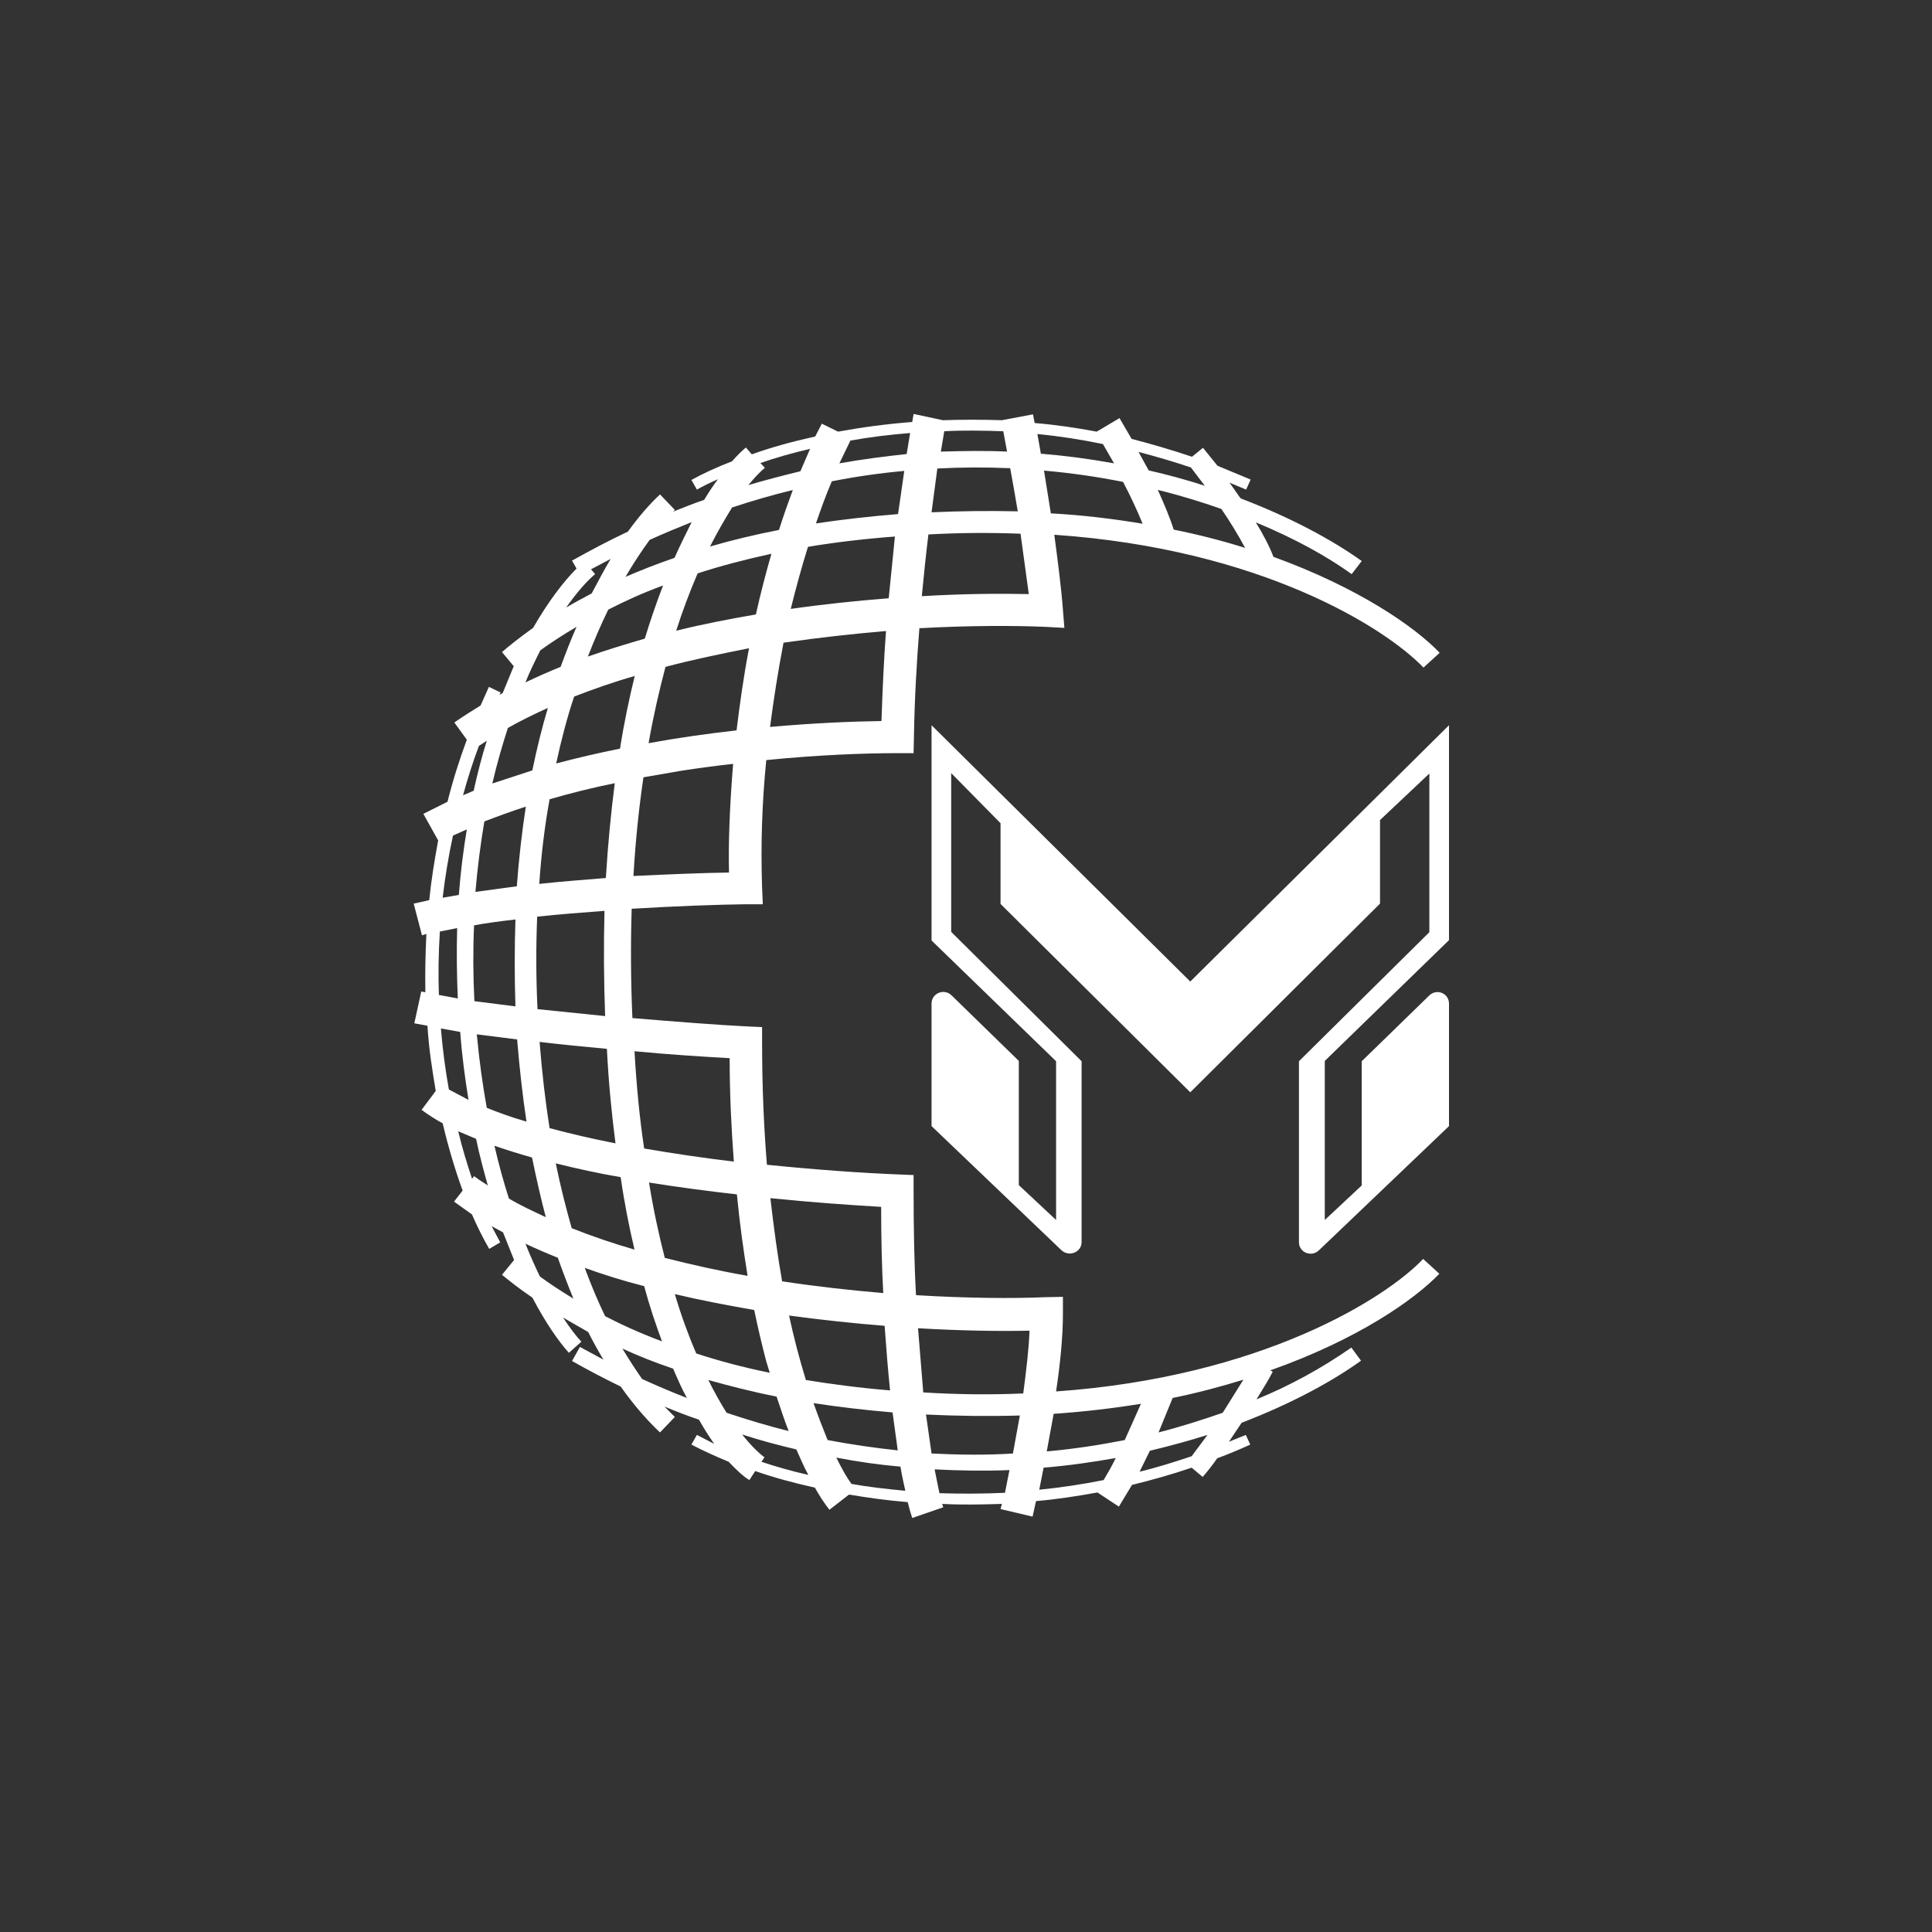 <svg width="24" height="24" viewBox="0 0 24 24" fill="none" xmlns="http://www.w3.org/2000/svg">
<rect x="0" y="0" width="24" height="24" fill="#333333" stroke="none"/>
<path fill-rule="evenodd" clip-rule="evenodd" d="M11.263 5.64L11.306 5.379C11.049 5.4 10.8 5.43 10.564 5.473L10.427 5.756C10.71 5.705 10.989 5.67 11.263 5.64ZM11.353 5.143L11.713 5.22C11.949 5.212 12.193 5.212 12.446 5.22L12.832 5.147L12.853 5.255C13.11 5.276 13.367 5.314 13.624 5.362L13.907 5.194L14.057 5.452C14.306 5.516 14.554 5.589 14.807 5.674L14.944 5.563L15.124 5.786L15.536 5.957L15.48 6.082L15.274 5.996L15.403 6.18L15.416 6.193C16.046 6.433 16.556 6.712 16.916 6.969L16.791 7.132C16.5 6.922 16.097 6.694 15.6 6.489C15.69 6.635 15.771 6.789 15.819 6.917C16.881 7.303 17.576 7.787 17.884 8.109L17.683 8.293C17.216 7.804 15.669 6.819 13.097 6.643C13.14 6.969 13.183 7.295 13.204 7.573L13.222 7.8L12.99 7.787C12.587 7.77 12.043 7.77 11.421 7.804C11.387 8.229 11.361 8.683 11.353 9.159L11.349 9.356H11.143C10.744 9.356 10.17 9.377 9.519 9.442C9.466 9.968 9.449 10.498 9.467 11.027L9.476 11.233H9.262C8.923 11.237 8.413 11.255 7.847 11.289C7.833 11.742 7.836 12.195 7.856 12.647C8.417 12.694 8.927 12.733 9.27 12.75L9.467 12.759V12.952C9.467 13.496 9.489 14.002 9.527 14.469C10.153 14.533 10.727 14.572 11.152 14.589L11.349 14.597V14.79C11.349 15.262 11.357 15.699 11.379 16.089C12.009 16.127 12.57 16.132 12.99 16.114L13.204 16.11V16.32C13.204 16.607 13.17 16.946 13.119 17.285C15.673 17.105 17.216 16.127 17.679 15.639L17.88 15.823C17.567 16.149 16.86 16.642 15.78 17.023L15.81 17.04C15.767 17.126 15.694 17.246 15.609 17.383C16.024 17.213 16.419 16.997 16.787 16.74L16.907 16.903C16.556 17.156 16.05 17.434 15.424 17.674L15.266 17.91L15.476 17.825L15.531 17.945C15.394 18.009 15.257 18.064 15.12 18.116C15.06 18.202 15 18.279 14.94 18.347L14.803 18.232C14.554 18.317 14.306 18.386 14.062 18.446L13.899 18.716L13.633 18.54C13.376 18.587 13.119 18.626 12.87 18.647L12.827 18.84L12.429 18.746L12.446 18.682C12.189 18.69 11.944 18.695 11.704 18.682L11.717 18.724L11.332 18.857C11.31 18.792 11.292 18.727 11.276 18.66C11.019 18.639 10.779 18.605 10.547 18.566L10.303 18.755C10.236 18.668 10.176 18.576 10.123 18.48C9.853 18.42 9.604 18.352 9.382 18.274L9.309 18.386C9.236 18.343 9.15 18.262 9.052 18.159C8.876 18.086 8.717 18.013 8.589 17.945L8.657 17.825L8.872 17.936C8.804 17.839 8.741 17.739 8.683 17.636C8.542 17.589 8.4 17.533 8.254 17.473L8.383 17.602L8.199 17.794C8.07 17.674 7.899 17.49 7.71 17.224C7.506 17.125 7.304 17.019 7.106 16.907L7.204 16.732L7.496 16.89C7.432 16.783 7.367 16.667 7.307 16.547L6.994 16.367C7.08 16.496 7.157 16.599 7.222 16.667L7.067 16.805C6.939 16.663 6.78 16.436 6.613 16.119C6.454 16.012 6.33 15.913 6.236 15.836L6.386 15.652L6.249 15.309C6.201 15.284 6.154 15.258 6.107 15.232L6.214 15.433L6.077 15.514C5.998 15.376 5.926 15.233 5.863 15.086L5.64 14.927L5.747 14.79C5.657 14.542 5.572 14.263 5.499 13.954C5.408 13.905 5.321 13.849 5.237 13.787L5.413 13.552C5.37 13.294 5.327 13.029 5.31 12.742L5.147 12.712L5.233 12.317L5.284 12.326C5.28 12.095 5.284 11.854 5.297 11.602L5.242 11.619L5.139 11.225L5.332 11.182C5.357 10.937 5.396 10.693 5.443 10.44L5.259 10.11L5.559 9.96C5.623 9.703 5.704 9.446 5.799 9.189L5.644 8.975C5.747 8.902 5.859 8.833 5.97 8.764L6.073 8.533L6.219 8.602L6.202 8.632L6.244 8.61L6.253 8.589L6.382 8.276L6.236 8.1C6.33 8.019 6.459 7.916 6.622 7.8C6.81 7.474 6.999 7.226 7.162 7.063L7.106 6.964C7.337 6.836 7.569 6.712 7.8 6.604C7.942 6.407 8.079 6.253 8.199 6.142L8.383 6.334L8.362 6.356C8.49 6.304 8.619 6.253 8.747 6.21C8.803 6.116 8.863 6.026 8.919 5.953C8.82 5.996 8.734 6.039 8.657 6.082L8.589 5.962C8.73 5.884 8.897 5.807 9.094 5.73C9.154 5.662 9.21 5.606 9.266 5.559L9.339 5.644C9.574 5.559 9.84 5.486 10.127 5.422L10.209 5.263L10.41 5.362C10.697 5.31 11.006 5.267 11.332 5.242L11.349 5.143H11.353ZM9.459 18.159C9.639 18.219 9.832 18.274 10.041 18.322C9.99 18.227 9.943 18.12 9.892 18.005C9.669 17.953 9.446 17.893 9.219 17.82C9.347 17.979 9.442 18.064 9.497 18.103L9.459 18.159ZM10.573 18.433C10.787 18.472 11.014 18.497 11.246 18.519C11.229 18.433 11.203 18.334 11.186 18.219C10.929 18.197 10.659 18.159 10.389 18.107C10.457 18.244 10.517 18.352 10.577 18.433H10.573ZM11.67 18.549C11.931 18.557 12.201 18.557 12.484 18.544L12.54 18.262C12.24 18.274 11.927 18.27 11.61 18.253L11.67 18.549ZM12.909 18.506C13.178 18.479 13.445 18.439 13.71 18.386C13.761 18.3 13.813 18.21 13.86 18.112C13.573 18.163 13.277 18.206 12.964 18.232L12.909 18.51V18.506ZM14.152 18.283C14.366 18.232 14.584 18.163 14.803 18.09L15 17.825C14.773 17.897 14.533 17.962 14.284 18.022L14.156 18.283H14.152ZM11.687 5.614L11.73 5.357C11.97 5.344 12.214 5.349 12.463 5.357L12.51 5.61C12.244 5.597 11.966 5.602 11.687 5.61V5.614ZM12.93 5.636L12.887 5.392C13.153 5.417 13.427 5.46 13.701 5.516L13.839 5.756C13.538 5.701 13.235 5.661 12.93 5.636ZM14.271 5.846L14.143 5.614C14.357 5.67 14.576 5.734 14.794 5.807L14.966 6.034C14.743 5.962 14.507 5.897 14.263 5.842L14.271 5.846ZM9.502 5.812L9.446 5.752C9.634 5.687 9.84 5.627 10.063 5.576L9.943 5.854C9.729 5.906 9.514 5.962 9.296 6.026C9.369 5.94 9.437 5.863 9.502 5.812ZM11.233 5.85C10.941 5.876 10.637 5.919 10.333 5.979C10.26 6.15 10.196 6.326 10.136 6.502C10.453 6.455 10.791 6.416 11.156 6.386L11.233 5.85ZM9.853 6.086C9.604 6.146 9.352 6.219 9.094 6.304C9.009 6.442 8.914 6.604 8.82 6.789C9.086 6.712 9.369 6.643 9.677 6.583C9.729 6.416 9.789 6.249 9.849 6.086H9.853ZM8.597 6.484C8.426 6.553 8.246 6.626 8.07 6.707C7.976 6.836 7.873 6.99 7.77 7.166C7.959 7.084 8.156 7.007 8.379 6.93C8.452 6.767 8.524 6.622 8.593 6.484H8.597ZM7.586 6.943L7.342 7.072L7.393 7.132C7.29 7.217 7.166 7.359 7.033 7.547C7.132 7.487 7.239 7.432 7.35 7.372C7.432 7.217 7.509 7.072 7.586 6.943ZM15.171 6.322C14.927 6.236 14.662 6.154 14.383 6.086C14.46 6.257 14.533 6.429 14.58 6.579C14.897 6.643 15.193 6.72 15.467 6.806C15.38 6.644 15.284 6.486 15.18 6.334L15.171 6.322ZM13.954 5.987C13.629 5.922 13.3 5.875 12.969 5.846L13.054 6.377C13.457 6.399 13.834 6.446 14.194 6.506C14.126 6.339 14.044 6.163 13.954 5.992V5.987ZM12.544 5.816C12.245 5.803 11.944 5.804 11.644 5.82L11.572 6.364C11.928 6.348 12.286 6.344 12.643 6.352C12.613 6.173 12.582 5.994 12.549 5.816H12.544ZM15.446 17.139L15.189 17.55C14.94 17.636 14.674 17.722 14.392 17.794L14.567 17.366C14.88 17.302 15.171 17.224 15.446 17.139ZM14.173 17.439L13.972 17.889C13.667 17.949 13.341 18 13.003 18.03L13.089 17.563C13.47 17.537 13.83 17.494 14.173 17.439ZM12.669 17.584L12.583 18.056C12.257 18.077 11.919 18.073 11.572 18.056L11.503 17.572C11.891 17.59 12.28 17.595 12.669 17.584ZM11.087 17.542L11.152 18.017C10.869 17.987 10.577 17.945 10.281 17.889C10.226 17.752 10.166 17.602 10.106 17.43C10.41 17.477 10.74 17.516 11.091 17.546L11.087 17.542ZM9.647 17.349C9.699 17.503 9.746 17.649 9.797 17.777C9.54 17.713 9.283 17.636 9.026 17.55C8.953 17.434 8.876 17.297 8.799 17.143C9.06 17.216 9.343 17.289 9.647 17.349ZM8.362 17.002C8.417 17.13 8.473 17.259 8.533 17.366C8.345 17.293 8.159 17.214 7.976 17.13C7.899 17.019 7.817 16.895 7.732 16.753C7.92 16.839 8.13 16.924 8.362 17.002ZM11.117 6.665C10.732 6.694 10.371 6.737 10.037 6.793C9.956 7.05 9.887 7.307 9.823 7.564C10.243 7.504 10.654 7.462 11.04 7.432L11.117 6.665ZM9.583 6.879C9.249 6.952 8.94 7.033 8.666 7.123C8.566 7.356 8.477 7.593 8.4 7.835C8.73 7.753 9.064 7.689 9.39 7.633C9.446 7.38 9.51 7.132 9.583 6.879ZM8.237 7.273C7.98 7.367 7.757 7.47 7.556 7.573C7.47 7.749 7.384 7.946 7.303 8.156C7.534 8.075 7.774 8.002 8.01 7.933C8.078 7.71 8.153 7.49 8.237 7.273ZM7.162 7.787C6.986 7.89 6.836 7.989 6.712 8.079C6.652 8.199 6.583 8.336 6.527 8.477C6.669 8.409 6.814 8.345 6.964 8.284C7.029 8.109 7.093 7.942 7.162 7.787ZM12.677 6.63C12.296 6.615 11.914 6.618 11.533 6.639C11.502 6.894 11.475 7.15 11.451 7.406C11.953 7.376 12.407 7.372 12.78 7.38L12.677 6.626V6.63ZM12.789 16.53C12.78 16.77 12.746 17.044 12.711 17.31C12.297 17.328 11.883 17.323 11.469 17.297L11.404 16.5C11.927 16.53 12.403 16.539 12.789 16.53ZM10.989 16.47C11.01 16.762 11.031 17.027 11.057 17.272C10.684 17.242 10.333 17.195 10.011 17.143C9.93 16.879 9.86 16.612 9.802 16.342C10.209 16.397 10.611 16.44 10.993 16.47H10.989ZM9.519 16.912L9.562 17.053C9.227 16.985 8.923 16.903 8.649 16.813C8.546 16.573 8.457 16.327 8.383 16.076C8.709 16.153 9.043 16.217 9.369 16.273C9.416 16.5 9.467 16.715 9.519 16.912ZM8.002 15.977C8.07 16.23 8.147 16.457 8.224 16.663C7.959 16.564 7.723 16.457 7.517 16.35C7.432 16.174 7.346 15.973 7.264 15.75C7.504 15.836 7.749 15.913 8.002 15.977ZM6.93 15.626C6.994 15.806 7.059 15.977 7.123 16.132C6.96 16.033 6.823 15.943 6.707 15.857C6.647 15.733 6.587 15.6 6.527 15.45C6.656 15.51 6.793 15.57 6.934 15.626H6.93ZM11.006 7.839C10.603 7.873 10.174 7.92 9.733 7.984C9.664 8.344 9.609 8.696 9.566 9.03C10.097 8.983 10.577 8.962 10.95 8.957C10.963 8.567 10.98 8.19 11.006 7.843V7.839ZM9.304 8.053C8.957 8.122 8.606 8.194 8.267 8.284C8.19 8.576 8.117 8.889 8.057 9.232C8.42 9.166 8.784 9.114 9.15 9.073C9.189 8.752 9.236 8.409 9.304 8.057V8.053ZM7.89 8.396C7.629 8.469 7.376 8.559 7.132 8.653C7.046 8.91 6.973 9.189 6.909 9.484C7.171 9.415 7.435 9.353 7.702 9.3C7.753 8.975 7.817 8.674 7.886 8.392L7.89 8.396ZM6.806 8.794C6.634 8.872 6.467 8.953 6.309 9.043C6.24 9.257 6.172 9.489 6.116 9.733L6.613 9.57C6.669 9.296 6.733 9.039 6.806 8.794ZM6.047 9.202L5.949 9.266C5.872 9.472 5.807 9.677 5.752 9.879L5.884 9.823C5.932 9.604 5.987 9.394 6.047 9.202ZM5.867 14.64L5.889 14.61C5.944 14.653 6 14.687 6.06 14.726C6.009 14.546 5.957 14.353 5.914 14.147L5.692 14.053C5.743 14.267 5.803 14.46 5.863 14.64H5.867ZM6.322 14.889C6.467 14.975 6.622 15.047 6.78 15.12C6.72 14.893 6.664 14.645 6.609 14.379C6.452 14.335 6.296 14.286 6.142 14.233C6.197 14.469 6.257 14.687 6.322 14.889ZM7.102 15.257C7.357 15.358 7.618 15.447 7.882 15.523C7.817 15.249 7.757 14.949 7.71 14.623C7.432 14.576 7.162 14.516 6.904 14.452C6.964 14.747 7.033 15.013 7.102 15.257ZM8.259 15.626C8.597 15.712 8.944 15.789 9.287 15.849C9.236 15.536 9.189 15.202 9.154 14.837C8.793 14.797 8.433 14.748 8.074 14.692L8.062 14.687C8.117 15.03 8.186 15.343 8.259 15.63V15.626ZM9.716 15.917C10.144 15.982 10.573 16.029 10.972 16.063C10.954 15.733 10.946 15.377 10.946 14.992C10.56 14.97 10.084 14.936 9.57 14.884C9.613 15.257 9.66 15.604 9.716 15.917ZM8.46 9.575C8.675 9.542 8.891 9.513 9.107 9.489C9.064 10.02 9.047 10.483 9.056 10.839C8.739 10.843 8.327 10.86 7.869 10.882C7.894 10.444 7.937 10.037 7.993 9.656L8.46 9.575ZM6.823 9.93C7.089 9.853 7.363 9.784 7.637 9.729C7.59 10.093 7.552 10.487 7.526 10.907C7.256 10.929 6.973 10.95 6.699 10.98C6.724 10.607 6.767 10.26 6.827 9.93H6.823ZM6.017 10.204C6.184 10.14 6.36 10.076 6.532 10.02C6.484 10.333 6.446 10.663 6.42 11.01L5.906 11.079C5.932 10.774 5.97 10.479 6.017 10.204ZM5.627 10.38L5.799 10.303C5.756 10.56 5.722 10.83 5.7 11.117L5.499 11.152C5.529 10.893 5.572 10.635 5.627 10.38ZM9.064 13.145C9.064 13.599 9.086 14.027 9.116 14.43C8.743 14.385 8.372 14.331 8.002 14.267C7.946 13.895 7.907 13.496 7.882 13.059C8.332 13.102 8.747 13.127 9.064 13.145ZM7.539 13.029C7.56 13.449 7.599 13.843 7.646 14.203C7.359 14.147 7.084 14.083 6.827 14.014C6.776 13.689 6.733 13.329 6.703 12.943C6.982 12.977 7.26 13.003 7.539 13.029ZM6.424 12.913C6.454 13.277 6.493 13.62 6.54 13.933C6.36 13.882 6.197 13.822 6.047 13.762C5.996 13.479 5.953 13.175 5.923 12.849L6.429 12.913H6.424ZM5.717 12.819C5.739 13.119 5.777 13.397 5.82 13.663L5.576 13.534C5.531 13.283 5.498 13.03 5.477 12.776L5.717 12.819ZM7.509 11.315C7.234 11.336 6.952 11.357 6.673 11.387C6.657 11.77 6.659 12.153 6.677 12.536L7.517 12.622C7.501 12.186 7.498 11.75 7.509 11.315ZM6.403 12.502C6.391 12.142 6.391 11.781 6.403 11.422C6.223 11.443 6.052 11.464 5.889 11.495C5.875 11.809 5.877 12.123 5.893 12.437L6.407 12.502H6.403ZM5.687 12.403C5.674 12.112 5.671 11.82 5.679 11.529L5.464 11.572C5.447 11.842 5.443 12.107 5.452 12.36L5.687 12.403Z" fill="white"/>
<path d="M11.572 13.989V12.467C11.572 12.339 11.726 12.274 11.82 12.364L12.656 13.179V14.722L13.119 15.155V13.183L11.572 11.683V9.009L14.786 12.193L18 9.009V11.679L16.457 13.179V15.155L16.916 14.726V13.183L17.752 12.369C17.846 12.274 18 12.339 18 12.467V13.989L16.384 15.532C16.29 15.622 16.136 15.557 16.136 15.433V13.183L17.756 11.58V9.609L17.143 10.187V11.225L14.786 13.569L12.429 11.229V10.226L11.816 9.604V11.576L13.436 13.183V15.429C13.436 15.557 13.281 15.617 13.187 15.532L11.572 13.989Z" fill="white"/>
</svg>
